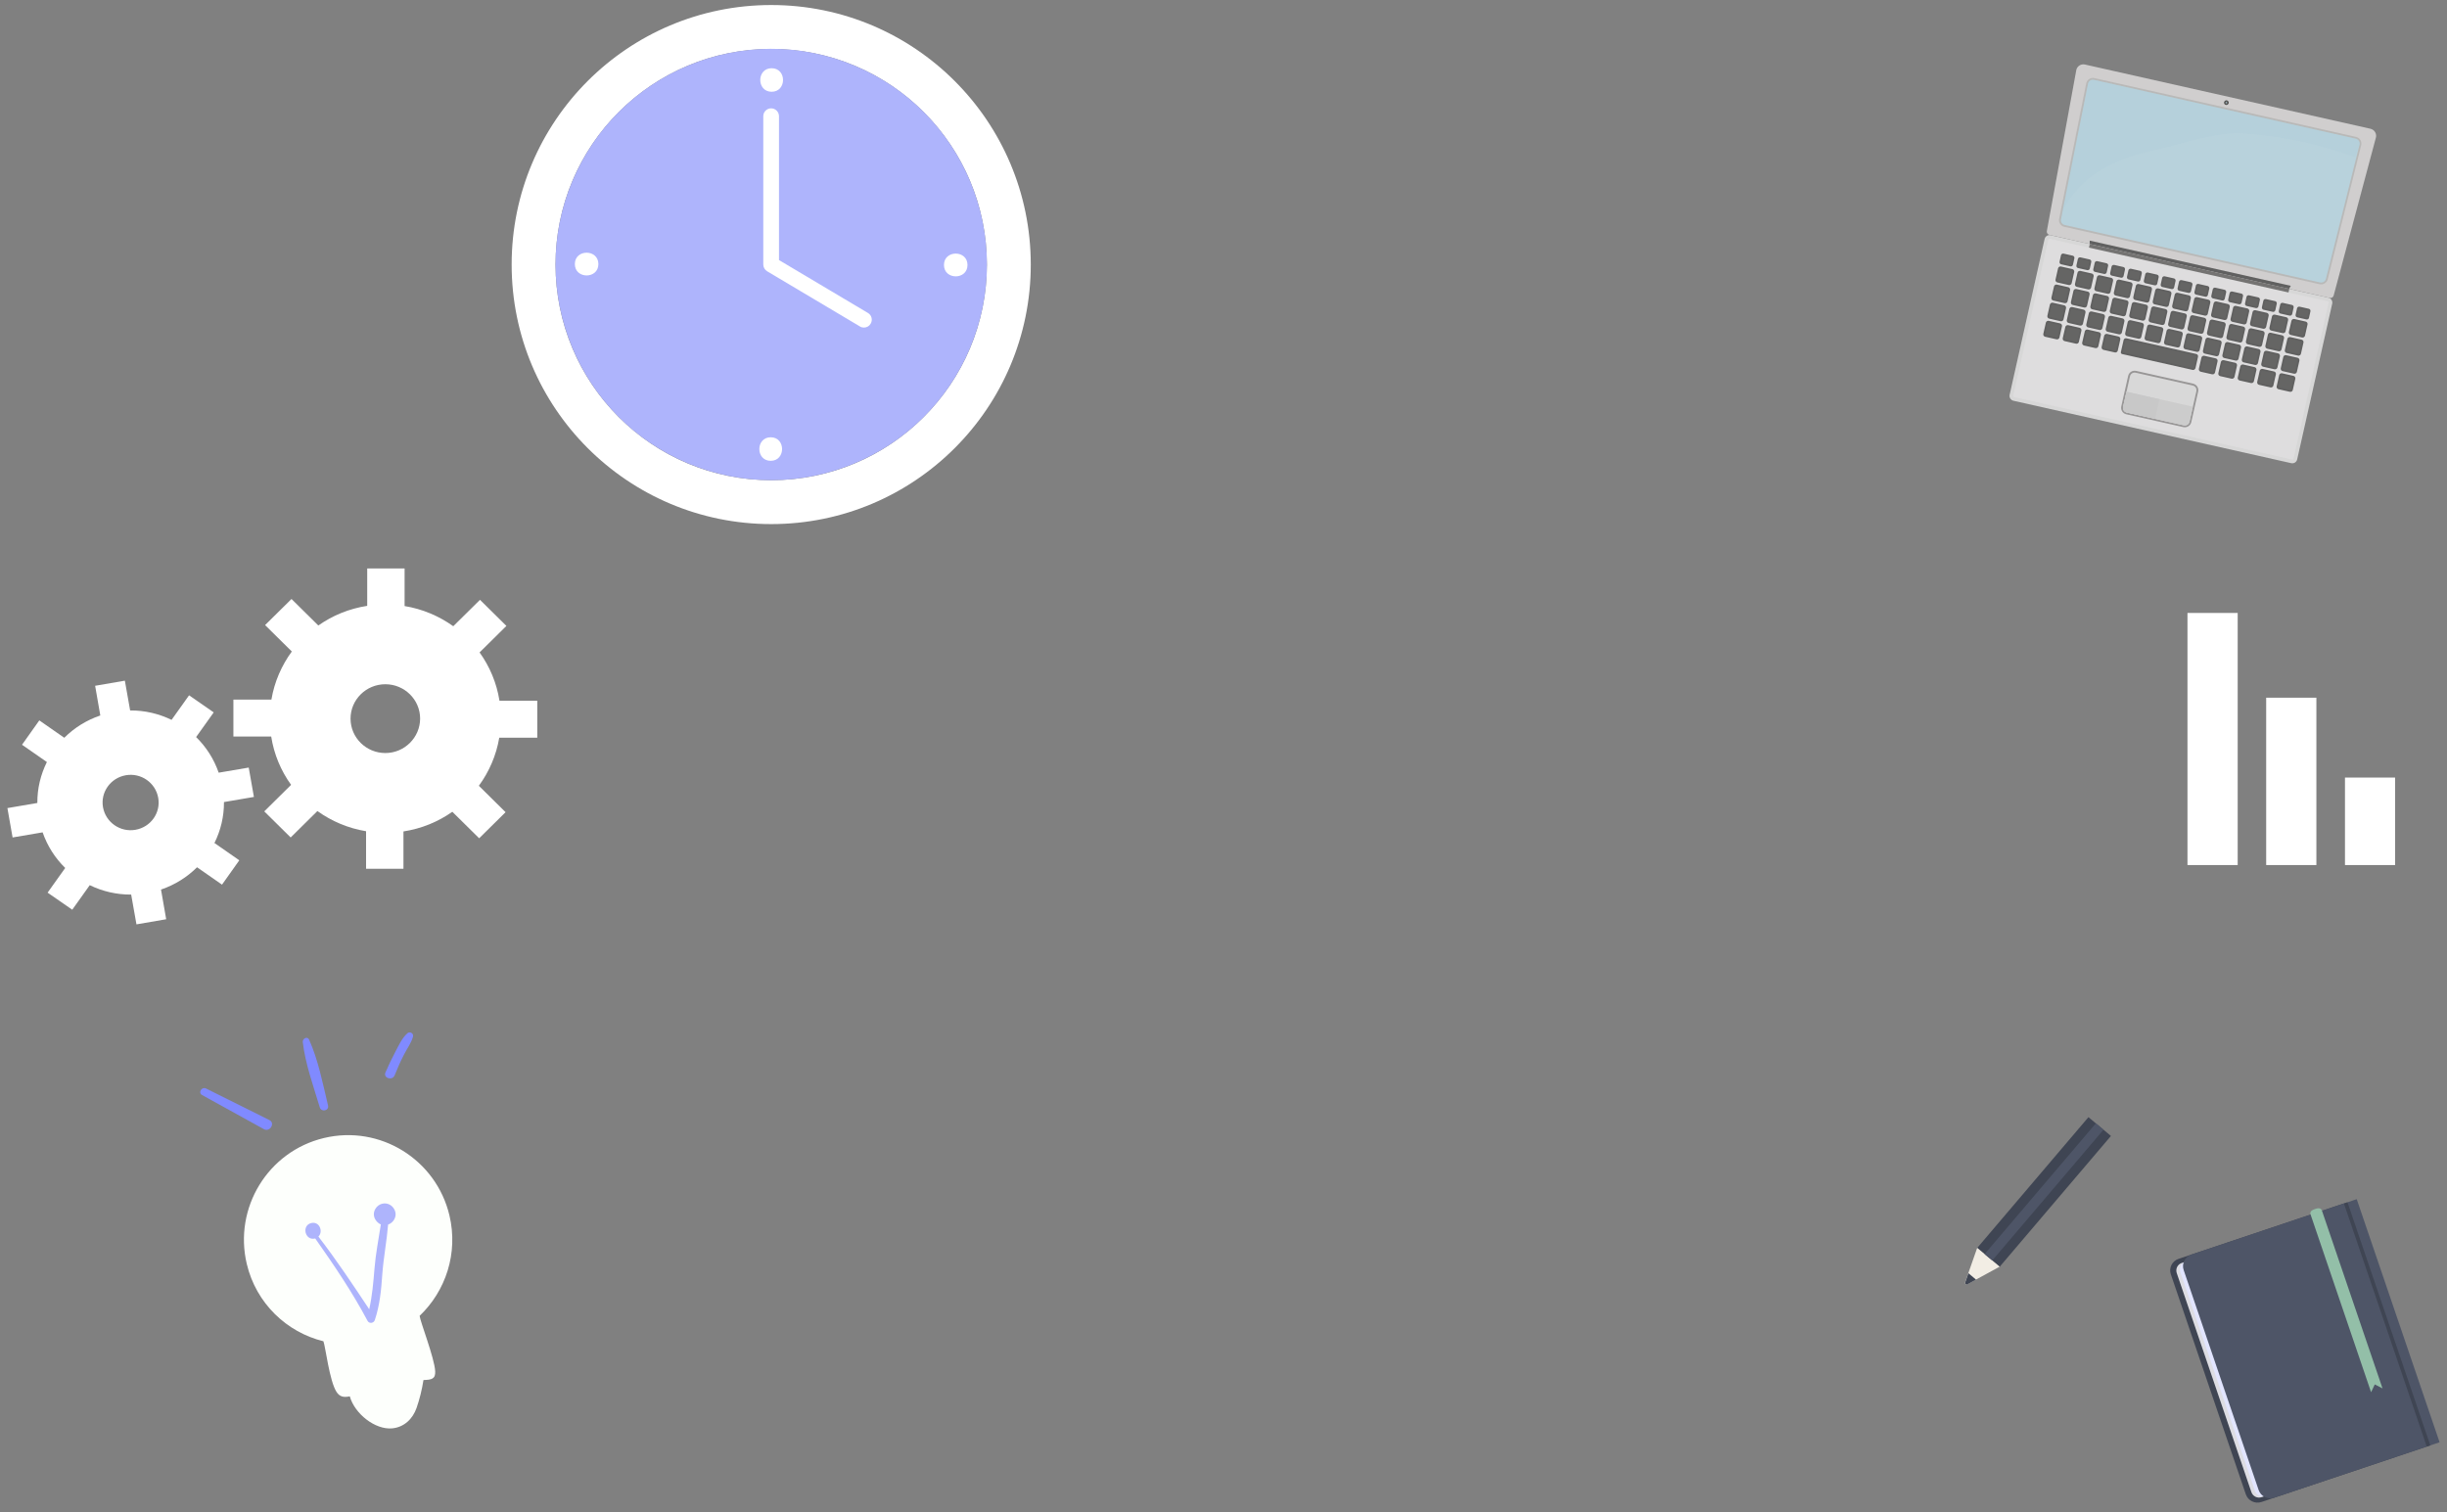 <svg width="165" height="102" viewBox="0 0 165 102" fill="none" xmlns="http://www.w3.org/2000/svg">
<rect x="0" y="0" width="165" height="102" fill="#808080" stroke="none"/>
<g clip-path="url(#clip0_1_2329)">
<path d="M150.886 41.339H147.5V58.339H150.886V41.339Z" fill="white"/>
<path d="M156.193 47.054H152.807V58.339H156.193V47.054Z" fill="white"/>
<path d="M161.507 52.439H158.121V58.339H161.507V52.439Z" fill="white"/>
</g>
<g clip-path="url(#clip1_1_2329)">
<path d="M152.49 101.295L163.635 97.559L158.048 81.159L146.903 84.895C146.466 85.041 146.229 85.51 146.38 85.943L151.433 100.773C151.58 101.206 152.053 101.44 152.49 101.295Z" fill="#3F4553"/>
<path d="M152.498 100.971L163.921 97.142L158.538 81.345L147.115 85.174C146.833 85.267 146.682 85.571 146.776 85.854L151.812 100.635C151.91 100.914 152.216 101.064 152.498 100.971Z" fill="#DDDDE3"/>
<path d="M152.739 100.89L164.162 97.061L158.779 81.265L147.356 85.093C147.074 85.186 146.923 85.49 147.017 85.773L152.053 100.554C152.151 100.833 152.457 100.987 152.739 100.89Z" fill="#E2E5FF"/>
<path d="M153.355 101.003L164.5 97.267L158.913 80.872L147.768 84.608C147.331 84.753 147.094 85.223 147.245 85.656L152.298 100.485C152.445 100.918 152.918 101.149 153.355 101.003Z" fill="#4E5567"/>
<path d="M158.289 81.081L158.049 81.162L163.636 97.561L163.876 97.481L158.289 81.081Z" fill="#3F4553"/>
<path d="M159.881 93.892L160.13 93.366L160.652 93.633L156.571 81.657C156.497 81.447 156.314 81.463 156.102 81.536C155.889 81.608 155.73 81.706 155.804 81.916L159.881 93.892Z" fill="#93BFA8"/>
<path d="M134.838 85.43L142.34 76.609L140.823 75.341L133.322 84.161L134.838 85.43Z" fill="#3F4553"/>
<path d="M133.321 84.158L134.835 85.425L132.647 86.619C132.574 86.66 132.476 86.575 132.5 86.498L133.321 84.158Z" fill="#F2EDE4"/>
<path d="M132.651 86.623L133.243 86.299L132.729 85.866L132.509 86.498C132.48 86.575 132.578 86.66 132.651 86.623Z" fill="#3F4553"/>
<path d="M134.336 85.009L141.837 76.189L141.322 75.759L133.821 84.579L134.336 85.009Z" fill="#4E5567"/>
</g>
<g clip-path="url(#clip2_1_2329)">
<path d="M52.003 0.339C42.334 0.339 34.5 8.173 34.5 17.842C34.5 27.506 42.334 35.345 52.003 35.345C61.666 35.345 69.505 27.511 69.505 17.842C69.5 8.173 61.666 0.339 52.003 0.339ZM52.003 32.385C43.971 32.385 37.46 25.874 37.46 17.842C37.46 9.81 43.971 3.3 52.003 3.3C60.035 3.3 66.545 9.81 66.545 17.842C66.545 25.874 60.035 32.385 52.003 32.385Z" fill="white"/>
<path d="M65.421 23.449C68.519 16.039 65.024 7.52 57.614 4.422C50.205 1.323 41.686 4.818 38.587 12.228C35.489 19.638 38.984 28.157 46.394 31.255C53.803 34.354 62.322 30.859 65.421 23.449Z" fill="#AEB4FC"/>
<path d="M52.031 4.601C51.011 4.601 51.006 6.188 52.031 6.188C53.056 6.188 53.056 4.601 52.031 4.601Z" fill="white"/>
<path d="M65.238 17.869C65.238 16.849 63.651 16.844 63.651 17.869C63.651 18.894 65.238 18.894 65.238 17.869Z" fill="white"/>
<path d="M51.969 31.078C52.989 31.078 52.994 29.49 51.969 29.49C50.949 29.49 50.944 31.078 51.969 31.078Z" fill="white"/>
<path d="M38.762 17.809C38.762 18.829 40.349 18.834 40.349 17.809C40.349 16.789 38.762 16.784 38.762 17.809Z" fill="white"/>
<path d="M58.254 22.092C58.161 22.092 58.067 22.07 57.984 22.015L51.727 18.294C51.568 18.2 51.468 18.024 51.468 17.837V7.837C51.468 7.544 51.705 7.307 51.998 7.307C52.29 7.307 52.527 7.544 52.527 7.837V17.539L58.525 21.106C58.778 21.254 58.861 21.58 58.706 21.833C58.613 21.999 58.436 22.092 58.254 22.092Z" fill="white"/>
</g>
<path d="M17.121 53.746L16.771 51.765L14.746 52.11C14.425 51.185 13.901 50.371 13.224 49.708L14.411 48.044L12.749 46.892L11.569 48.548C10.717 48.134 9.767 47.906 8.775 47.913L8.419 45.905L6.415 46.25L6.764 48.252C5.828 48.569 5.004 49.087 4.334 49.756L2.651 48.583L1.485 50.226L3.161 51.392C2.742 52.234 2.511 53.173 2.518 54.153L0.5 54.498L0.849 56.479L2.874 56.134C3.196 57.059 3.719 57.874 4.397 58.536L3.21 60.2L4.872 61.352L6.052 59.696C6.904 60.11 7.854 60.338 8.845 60.331L9.201 62.34L11.206 61.994L10.857 59.993C11.792 59.675 12.616 59.157 13.287 58.488L14.97 59.661L16.136 58.019L14.46 56.852C14.879 56.01 15.109 55.071 15.102 54.091L17.121 53.746ZM9.132 55.962C8.105 56.141 7.127 55.458 6.946 54.443C6.764 53.428 7.456 52.462 8.482 52.283C9.509 52.103 10.486 52.786 10.668 53.801C10.85 54.816 10.165 55.782 9.132 55.962Z" fill="white"/>
<path d="M36.228 49.749V47.257H33.679C33.49 46.056 33.022 44.952 32.338 43.999L34.147 42.212L32.366 40.452L30.564 42.232C29.607 41.549 28.497 41.073 27.282 40.873V38.339H24.761V40.859C23.546 41.045 22.422 41.508 21.465 42.184L19.656 40.396L17.875 42.156L19.677 43.937C18.986 44.883 18.504 45.98 18.301 47.181H15.738V49.673H18.287C18.476 50.874 18.944 51.979 19.628 52.931L17.819 54.719L19.6 56.479L21.402 54.698C22.359 55.382 23.469 55.858 24.684 56.058V58.591H27.205V56.072C28.42 55.886 29.538 55.423 30.501 54.747L32.31 56.534L34.091 54.774L32.289 52.993C32.98 52.048 33.462 50.95 33.665 49.749H36.228ZM25.983 50.785C24.691 50.785 23.637 49.749 23.637 48.465C23.637 47.188 24.684 46.146 25.983 46.146C27.275 46.146 28.329 47.181 28.329 48.465C28.323 49.742 27.275 50.785 25.983 50.785Z" fill="white"/>
<g opacity="0.8">
<path d="M154.495 31.236L135.766 27.027C135.582 26.987 135.466 26.803 135.509 26.62L137.867 16.12C137.907 15.936 138.091 15.82 138.274 15.863L157.003 20.076C157.187 20.116 157.303 20.299 157.26 20.483L154.898 30.983C154.858 31.163 154.678 31.28 154.495 31.236Z" fill="#ECECEC"/>
<path d="M135.819 26.78C135.769 26.77 135.739 26.72 135.753 26.673L138.114 16.173C138.124 16.123 138.174 16.093 138.221 16.107L156.95 20.319C157 20.329 157.03 20.379 157.017 20.426L154.655 30.926C154.645 30.976 154.595 31.006 154.548 30.993L135.819 26.78Z" fill="#F5F4F5"/>
<path d="M154.367 19.48L140.914 16.455L140.859 16.699L154.312 19.724L154.367 19.48Z" fill="#706F6E"/>
<path d="M139.605 17.964L138.985 17.824C138.908 17.808 138.858 17.731 138.875 17.651L138.971 17.214C138.988 17.137 139.065 17.087 139.145 17.104L139.765 17.244C139.842 17.261 139.892 17.337 139.875 17.417L139.779 17.854C139.759 17.931 139.682 17.981 139.605 17.964Z" fill="#585857"/>
<path d="M139.011 17.701C139.001 17.698 138.994 17.688 138.998 17.677L139.094 17.241C139.098 17.231 139.108 17.224 139.118 17.227L139.738 17.367C139.748 17.371 139.755 17.381 139.752 17.391L139.655 17.828C139.652 17.838 139.642 17.844 139.632 17.841L139.011 17.701Z" fill="#5E5E5D"/>
<path d="M140.742 18.218L140.122 18.078C140.045 18.061 139.995 17.985 140.012 17.904L140.109 17.467C140.125 17.391 140.202 17.341 140.282 17.357L140.902 17.497C140.979 17.514 141.029 17.591 141.012 17.671L140.916 18.108C140.896 18.188 140.819 18.235 140.742 18.218Z" fill="#585857"/>
<path d="M140.149 17.958C140.139 17.954 140.132 17.944 140.135 17.934L140.232 17.497C140.235 17.487 140.245 17.481 140.255 17.484L140.876 17.624C140.886 17.627 140.892 17.637 140.889 17.647L140.792 18.084C140.789 18.094 140.779 18.101 140.769 18.098L140.149 17.958Z" fill="#5E5E5D"/>
<path d="M141.88 18.475L141.259 18.335C141.183 18.318 141.133 18.241 141.149 18.161L141.246 17.724C141.263 17.648 141.339 17.597 141.42 17.614L142.04 17.754C142.117 17.771 142.167 17.848 142.15 17.928L142.053 18.365C142.033 18.441 141.957 18.491 141.88 18.475Z" fill="#585857"/>
<path d="M141.286 18.211C141.276 18.208 141.269 18.198 141.273 18.188L141.37 17.751C141.373 17.741 141.383 17.734 141.393 17.738L142.013 17.878C142.023 17.881 142.03 17.891 142.027 17.901L141.93 18.338C141.927 18.348 141.917 18.355 141.907 18.351L141.286 18.211Z" fill="#5E5E5D"/>
<path d="M143.017 18.728L142.397 18.588C142.32 18.571 142.27 18.495 142.287 18.415L142.384 17.977C142.4 17.901 142.477 17.851 142.557 17.867L143.177 18.008C143.254 18.024 143.304 18.101 143.287 18.181L143.191 18.618C143.171 18.698 143.094 18.748 143.017 18.728Z" fill="#585857"/>
<path d="M142.424 18.468C142.414 18.465 142.407 18.455 142.41 18.445L142.507 18.008C142.51 17.998 142.52 17.991 142.53 17.994L143.151 18.134C143.161 18.138 143.167 18.148 143.164 18.158L143.067 18.595C143.064 18.605 143.054 18.611 143.044 18.608L142.424 18.468Z" fill="#5E5E5D"/>
<path d="M144.151 18.985L143.531 18.845C143.454 18.828 143.404 18.752 143.421 18.671L143.518 18.235C143.534 18.158 143.611 18.108 143.691 18.124L144.311 18.265C144.388 18.281 144.438 18.358 144.421 18.438L144.325 18.875C144.308 18.955 144.231 19.002 144.151 18.985Z" fill="#585857"/>
<path d="M143.561 18.725C143.551 18.721 143.544 18.712 143.548 18.701L143.645 18.265C143.648 18.255 143.658 18.248 143.668 18.251L144.288 18.391C144.298 18.395 144.305 18.405 144.302 18.415L144.205 18.852C144.202 18.862 144.192 18.868 144.182 18.865L143.561 18.725Z" fill="#5E5E5D"/>
<path d="M145.289 19.242L144.668 19.102C144.592 19.085 144.542 19.008 144.558 18.928L144.655 18.491C144.672 18.415 144.748 18.364 144.829 18.381L145.449 18.521C145.526 18.538 145.576 18.615 145.559 18.695L145.462 19.132C145.446 19.208 145.369 19.258 145.289 19.242Z" fill="#585857"/>
<path d="M144.698 18.978C144.688 18.975 144.682 18.965 144.685 18.955L144.782 18.518C144.785 18.508 144.795 18.501 144.805 18.505L145.425 18.645C145.435 18.648 145.442 18.658 145.439 18.668L145.342 19.105C145.339 19.115 145.329 19.122 145.319 19.118L144.698 18.978Z" fill="#5E5E5D"/>
<path d="M146.426 19.495L145.806 19.355C145.729 19.338 145.679 19.262 145.696 19.182L145.793 18.745C145.809 18.668 145.886 18.618 145.966 18.635L146.586 18.775C146.663 18.791 146.713 18.868 146.696 18.948L146.6 19.385C146.583 19.465 146.503 19.515 146.426 19.495Z" fill="#585857"/>
<path d="M145.836 19.235C145.826 19.232 145.819 19.222 145.822 19.212L145.919 18.775C145.922 18.765 145.933 18.758 145.943 18.762L146.563 18.902C146.573 18.905 146.58 18.915 146.576 18.925L146.48 19.362C146.476 19.372 146.466 19.379 146.456 19.375L145.836 19.235Z" fill="#5E5E5D"/>
<path d="M147.564 19.752L146.943 19.612C146.867 19.596 146.817 19.519 146.833 19.439L146.93 19.002C146.947 18.925 147.024 18.875 147.104 18.892L147.724 19.032C147.801 19.049 147.851 19.125 147.834 19.205L147.737 19.642C147.717 19.722 147.641 19.769 147.564 19.752Z" fill="#585857"/>
<path d="M146.973 19.492C146.963 19.489 146.957 19.479 146.96 19.469L147.057 19.032C147.06 19.022 147.07 19.015 147.08 19.018L147.7 19.158C147.71 19.162 147.717 19.172 147.714 19.182L147.617 19.619C147.614 19.629 147.604 19.635 147.594 19.632L146.973 19.492Z" fill="#5E5E5D"/>
<path d="M148.701 20.009L148.081 19.869C148.004 19.852 147.954 19.776 147.971 19.695L148.068 19.259C148.084 19.182 148.161 19.132 148.241 19.148L148.861 19.288C148.938 19.305 148.988 19.382 148.972 19.462L148.875 19.899C148.855 19.976 148.778 20.026 148.701 20.009Z" fill="#585857"/>
<path d="M148.107 19.745C148.097 19.742 148.091 19.732 148.094 19.722L148.191 19.285C148.194 19.275 148.204 19.268 148.214 19.272L148.834 19.412C148.844 19.415 148.851 19.425 148.848 19.435L148.751 19.872C148.748 19.882 148.738 19.889 148.728 19.886L148.107 19.745Z" fill="#5E5E5D"/>
<path d="M149.838 20.263L149.218 20.122C149.141 20.106 149.091 20.029 149.108 19.949L149.205 19.512C149.221 19.435 149.298 19.385 149.378 19.402L149.999 19.542C150.075 19.559 150.125 19.636 150.109 19.716L150.012 20.152C149.992 20.233 149.915 20.283 149.838 20.263Z" fill="#585857"/>
<path d="M149.245 20.003C149.235 19.999 149.228 19.989 149.231 19.979L149.328 19.542C149.331 19.532 149.342 19.526 149.352 19.529L149.972 19.669C149.982 19.672 149.989 19.682 149.985 19.692L149.889 20.129C149.885 20.139 149.875 20.146 149.865 20.143L149.245 20.003Z" fill="#5E5E5D"/>
<path d="M150.976 20.519L150.356 20.379C150.279 20.363 150.229 20.286 150.245 20.206L150.342 19.769C150.359 19.692 150.436 19.642 150.516 19.659L151.136 19.799C151.213 19.816 151.263 19.892 151.246 19.972L151.149 20.409C151.129 20.489 151.053 20.536 150.976 20.519Z" fill="#585857"/>
<path d="M150.382 20.259C150.372 20.256 150.365 20.246 150.368 20.236L150.465 19.799C150.469 19.789 150.479 19.782 150.489 19.785L151.109 19.926C151.119 19.929 151.126 19.939 151.122 19.949L151.026 20.386C151.022 20.396 151.012 20.403 151.002 20.399L150.382 20.259Z" fill="#5E5E5D"/>
<path d="M152.113 20.776L151.493 20.636C151.416 20.619 151.366 20.543 151.383 20.463L151.479 20.026C151.496 19.949 151.573 19.899 151.653 19.916L152.273 20.056C152.35 20.073 152.4 20.149 152.383 20.229L152.287 20.666C152.266 20.743 152.19 20.793 152.113 20.776Z" fill="#585857"/>
<path d="M151.519 20.513C151.509 20.509 151.503 20.499 151.506 20.489L151.603 20.052C151.606 20.042 151.616 20.036 151.626 20.039L152.247 20.179C152.257 20.182 152.263 20.192 152.26 20.202L152.163 20.639C152.16 20.649 152.15 20.656 152.14 20.653L151.519 20.513Z" fill="#5E5E5D"/>
<path d="M153.251 21.03L152.63 20.89C152.553 20.873 152.503 20.796 152.52 20.716L152.617 20.279C152.633 20.202 152.71 20.152 152.79 20.169L153.411 20.309C153.487 20.326 153.537 20.402 153.521 20.483L153.424 20.92C153.404 21 153.327 21.05 153.251 21.03Z" fill="#585857"/>
<path d="M152.657 20.77C152.647 20.766 152.64 20.756 152.644 20.746L152.74 20.309C152.744 20.299 152.754 20.293 152.764 20.296L153.384 20.436C153.394 20.439 153.401 20.449 153.397 20.459L153.301 20.896C153.297 20.906 153.287 20.913 153.277 20.91L152.657 20.77Z" fill="#5E5E5D"/>
<path d="M154.388 21.286L153.768 21.146C153.691 21.13 153.641 21.053 153.658 20.973L153.754 20.536C153.771 20.459 153.848 20.409 153.928 20.426L154.548 20.566C154.625 20.583 154.675 20.659 154.658 20.739L154.562 21.176C154.542 21.256 154.465 21.303 154.388 21.286Z" fill="#585857"/>
<path d="M153.794 21.026C153.784 21.023 153.778 21.013 153.781 21.003L153.878 20.566C153.881 20.556 153.891 20.549 153.901 20.553L154.522 20.693C154.532 20.696 154.538 20.706 154.535 20.716L154.438 21.153C154.435 21.163 154.425 21.17 154.415 21.166L153.794 21.026Z" fill="#5E5E5D"/>
<path d="M155.522 21.543L154.902 21.403C154.825 21.387 154.775 21.31 154.792 21.23L154.888 20.793C154.905 20.716 154.982 20.666 155.062 20.683L155.682 20.823C155.759 20.84 155.809 20.916 155.792 20.996L155.695 21.433C155.679 21.51 155.602 21.56 155.522 21.543Z" fill="#585857"/>
<path d="M154.932 21.28C154.922 21.276 154.915 21.267 154.919 21.256L155.015 20.82C155.019 20.809 155.029 20.803 155.039 20.806L155.659 20.946C155.669 20.95 155.676 20.96 155.672 20.97L155.576 21.407C155.572 21.417 155.562 21.423 155.552 21.42L154.932 21.28Z" fill="#5E5E5D"/>
<path d="M138.971 17.974L139.738 18.148C139.825 18.168 139.882 18.255 139.862 18.345L139.692 19.099C139.672 19.185 139.585 19.242 139.495 19.222L138.728 19.049C138.641 19.029 138.584 18.942 138.604 18.852L138.774 18.098C138.794 18.011 138.881 17.954 138.971 17.974Z" fill="#585857"/>
<path d="M138.758 18.925C138.738 18.922 138.725 18.898 138.728 18.878L138.898 18.124C138.901 18.104 138.925 18.091 138.945 18.094L139.712 18.268C139.732 18.271 139.745 18.294 139.742 18.314L139.572 19.068C139.569 19.088 139.545 19.102 139.525 19.098L138.758 18.925Z" fill="#5E5E5D"/>
<path d="M140.282 18.271L141.049 18.445C141.136 18.465 141.192 18.551 141.172 18.641L141.002 19.395C140.982 19.482 140.896 19.539 140.806 19.518L140.038 19.345C139.952 19.325 139.895 19.238 139.915 19.148L140.085 18.395C140.105 18.304 140.192 18.251 140.282 18.271Z" fill="#585857"/>
<path d="M140.069 19.222C140.049 19.218 140.035 19.195 140.039 19.175L140.209 18.421C140.212 18.401 140.235 18.388 140.255 18.391L141.023 18.565C141.043 18.568 141.056 18.591 141.053 18.611L140.882 19.365C140.879 19.385 140.856 19.398 140.836 19.395L140.069 19.222Z" fill="#5E5E5D"/>
<path d="M141.593 18.565L142.361 18.738C142.447 18.758 142.504 18.845 142.484 18.935L142.314 19.689C142.294 19.776 142.207 19.832 142.117 19.812L141.35 19.639C141.263 19.619 141.206 19.532 141.226 19.442L141.397 18.688C141.417 18.602 141.507 18.545 141.593 18.565Z" fill="#585857"/>
<path d="M141.38 19.515C141.36 19.512 141.346 19.488 141.35 19.468L141.52 18.715C141.523 18.695 141.546 18.681 141.566 18.685L142.334 18.858C142.354 18.861 142.367 18.885 142.364 18.905L142.193 19.659C142.19 19.679 142.167 19.692 142.147 19.689L141.38 19.515Z" fill="#5E5E5D"/>
<path d="M142.904 18.858L143.671 19.032C143.758 19.052 143.815 19.139 143.795 19.229L143.624 19.983C143.604 20.069 143.518 20.126 143.428 20.106L142.66 19.932C142.574 19.912 142.517 19.826 142.537 19.736L142.707 18.982C142.727 18.895 142.817 18.838 142.904 18.858Z" fill="#585857"/>
<path d="M142.691 19.812C142.671 19.809 142.657 19.785 142.661 19.765L142.831 19.012C142.834 18.992 142.857 18.978 142.877 18.982L143.645 19.155C143.665 19.158 143.678 19.182 143.675 19.202L143.505 19.956C143.501 19.976 143.478 19.989 143.458 19.985L142.691 19.812Z" fill="#5E5E5D"/>
<path d="M144.215 19.155L144.982 19.329C145.068 19.349 145.125 19.435 145.105 19.525L144.935 20.279C144.915 20.366 144.828 20.423 144.738 20.403L143.971 20.229C143.884 20.209 143.828 20.122 143.848 20.032L144.018 19.279C144.041 19.189 144.128 19.135 144.215 19.155Z" fill="#585857"/>
<path d="M144.001 20.106C143.981 20.102 143.968 20.079 143.971 20.059L144.141 19.305C144.145 19.285 144.168 19.272 144.188 19.275L144.955 19.448C144.975 19.452 144.989 19.475 144.985 19.495L144.815 20.249C144.812 20.269 144.788 20.282 144.768 20.279L144.001 20.106Z" fill="#5E5E5D"/>
<path d="M145.526 19.449L146.293 19.622C146.379 19.642 146.436 19.729 146.416 19.819L146.246 20.573C146.226 20.66 146.139 20.716 146.049 20.696L145.282 20.523C145.195 20.503 145.139 20.416 145.159 20.326L145.329 19.572C145.352 19.485 145.439 19.429 145.526 19.449Z" fill="#585857"/>
<path d="M145.312 20.399C145.292 20.396 145.279 20.373 145.282 20.353L145.452 19.599C145.455 19.579 145.479 19.566 145.499 19.569L146.266 19.742C146.286 19.746 146.299 19.769 146.296 19.789L146.126 20.543C146.122 20.563 146.099 20.576 146.079 20.573L145.312 20.399Z" fill="#5E5E5D"/>
<path d="M146.837 19.745L147.604 19.919C147.691 19.939 147.747 20.026 147.727 20.116L147.557 20.869C147.537 20.956 147.45 21.013 147.36 20.993L146.593 20.819C146.506 20.799 146.45 20.713 146.47 20.623L146.64 19.869C146.663 19.779 146.75 19.725 146.837 19.745Z" fill="#585857"/>
<path d="M146.623 20.696C146.603 20.693 146.59 20.669 146.593 20.649L146.763 19.895C146.766 19.875 146.79 19.862 146.81 19.866L147.577 20.039C147.597 20.042 147.61 20.066 147.607 20.086L147.437 20.839C147.433 20.86 147.41 20.873 147.39 20.869L146.623 20.696Z" fill="#5E5E5D"/>
<path d="M148.151 20.039L148.918 20.213C149.005 20.233 149.061 20.319 149.041 20.409L148.871 21.163C148.851 21.25 148.765 21.307 148.674 21.287L147.907 21.113C147.821 21.093 147.764 21.006 147.784 20.916L147.954 20.163C147.974 20.076 148.061 20.019 148.151 20.039Z" fill="#585857"/>
<path d="M147.934 20.99C147.914 20.986 147.901 20.963 147.904 20.943L148.074 20.189C148.077 20.169 148.101 20.156 148.121 20.159L148.888 20.333C148.908 20.336 148.921 20.359 148.918 20.379L148.748 21.133C148.745 21.153 148.721 21.167 148.701 21.163L147.934 20.99Z" fill="#5E5E5D"/>
<path d="M149.461 20.332L150.229 20.506C150.315 20.526 150.372 20.613 150.352 20.703L150.182 21.456C150.162 21.543 150.075 21.6 149.985 21.58L149.218 21.407C149.131 21.387 149.074 21.3 149.095 21.21L149.265 20.456C149.285 20.369 149.371 20.312 149.461 20.332Z" fill="#585857"/>
<path d="M149.248 21.286C149.228 21.283 149.215 21.26 149.218 21.24L149.388 20.486C149.392 20.466 149.415 20.453 149.435 20.456L150.202 20.629C150.222 20.633 150.235 20.656 150.232 20.676L150.062 21.43C150.059 21.45 150.035 21.463 150.015 21.46L149.248 21.286Z" fill="#5E5E5D"/>
<path d="M150.772 20.63L151.54 20.803C151.626 20.823 151.683 20.91 151.663 21L151.493 21.754C151.473 21.84 151.386 21.897 151.296 21.877L150.529 21.704C150.442 21.683 150.386 21.597 150.406 21.507L150.576 20.753C150.596 20.663 150.682 20.61 150.772 20.63Z" fill="#585857"/>
<path d="M150.559 21.58C150.539 21.577 150.525 21.553 150.529 21.534L150.699 20.78C150.702 20.76 150.726 20.746 150.746 20.75L151.513 20.923C151.533 20.926 151.546 20.95 151.543 20.97L151.373 21.724C151.369 21.744 151.346 21.757 151.326 21.754L150.559 21.58Z" fill="#5E5E5D"/>
<path d="M152.083 20.923L152.85 21.096C152.937 21.116 152.994 21.203 152.974 21.293L152.804 22.047C152.784 22.134 152.697 22.19 152.607 22.17L151.843 21.997C151.756 21.977 151.7 21.89 151.72 21.8L151.89 21.046C151.907 20.96 151.993 20.903 152.083 20.923Z" fill="#585857"/>
<path d="M151.87 21.874C151.85 21.87 151.836 21.847 151.84 21.827L152.01 21.073C152.013 21.053 152.037 21.04 152.057 21.043L152.824 21.217C152.844 21.22 152.857 21.243 152.854 21.263L152.68 22.017C152.677 22.037 152.654 22.05 152.634 22.047L151.87 21.874Z" fill="#5E5E5D"/>
<path d="M153.394 21.22L154.161 21.393C154.248 21.413 154.305 21.5 154.285 21.59L154.115 22.344C154.095 22.431 154.008 22.487 153.918 22.467L153.151 22.294C153.064 22.274 153.007 22.187 153.027 22.097L153.197 21.343C153.217 21.253 153.307 21.2 153.394 21.22Z" fill="#585857"/>
<path d="M153.181 22.171C153.161 22.167 153.148 22.144 153.151 22.124L153.321 21.37C153.324 21.35 153.348 21.337 153.368 21.34L154.135 21.514C154.155 21.517 154.168 21.54 154.165 21.56L153.995 22.314C153.991 22.334 153.968 22.347 153.948 22.344L153.181 22.171Z" fill="#5E5E5D"/>
<path d="M154.705 21.513L155.472 21.687C155.559 21.707 155.615 21.793 155.595 21.884L155.425 22.637C155.405 22.724 155.318 22.781 155.228 22.761L154.461 22.587C154.375 22.567 154.318 22.481 154.338 22.39L154.511 21.637C154.528 21.55 154.618 21.493 154.705 21.513Z" fill="#585857"/>
<path d="M154.491 22.464C154.471 22.461 154.458 22.437 154.461 22.417L154.632 21.664C154.635 21.643 154.658 21.63 154.678 21.634L155.445 21.807C155.465 21.81 155.479 21.834 155.475 21.854L155.305 22.608C155.302 22.628 155.279 22.641 155.259 22.637L154.491 22.464Z" fill="#5E5E5D"/>
<path d="M138.694 19.195L139.461 19.369C139.548 19.389 139.605 19.475 139.585 19.565L139.415 20.319C139.395 20.406 139.308 20.463 139.218 20.443L138.451 20.269C138.364 20.249 138.307 20.163 138.327 20.072L138.501 19.319C138.521 19.232 138.607 19.175 138.694 19.195Z" fill="#585857"/>
<path d="M138.481 20.146C138.461 20.142 138.448 20.119 138.451 20.099L138.621 19.345C138.624 19.325 138.648 19.312 138.668 19.315L139.435 19.489C139.455 19.492 139.468 19.515 139.465 19.535L139.295 20.289C139.291 20.309 139.268 20.323 139.248 20.319L138.481 20.146Z" fill="#5E5E5D"/>
<path d="M140.009 19.492L140.776 19.665C140.863 19.686 140.919 19.772 140.899 19.862L140.729 20.616C140.709 20.703 140.623 20.759 140.533 20.739L139.765 20.566C139.679 20.546 139.622 20.459 139.642 20.369L139.812 19.615C139.832 19.525 139.919 19.472 140.009 19.492Z" fill="#585857"/>
<path d="M139.792 20.443C139.772 20.439 139.759 20.416 139.762 20.396L139.932 19.642C139.935 19.622 139.959 19.609 139.979 19.612L140.746 19.785C140.766 19.789 140.779 19.812 140.776 19.832L140.606 20.586C140.603 20.606 140.579 20.619 140.559 20.616L139.792 20.443Z" fill="#5E5E5D"/>
<path d="M141.319 19.786L142.087 19.959C142.173 19.979 142.23 20.066 142.21 20.156L142.04 20.91C142.02 20.996 141.933 21.053 141.843 21.033L141.076 20.86C140.989 20.84 140.933 20.753 140.953 20.663L141.123 19.909C141.143 19.822 141.229 19.766 141.319 19.786Z" fill="#585857"/>
<path d="M141.106 20.736C141.086 20.733 141.073 20.709 141.076 20.689L141.246 19.936C141.25 19.916 141.273 19.902 141.293 19.906L142.06 20.079C142.08 20.082 142.093 20.106 142.09 20.126L141.92 20.88C141.917 20.9 141.893 20.913 141.873 20.91L141.106 20.736Z" fill="#5E5E5D"/>
<path d="M142.63 20.079L143.397 20.253C143.484 20.273 143.541 20.359 143.521 20.449L143.351 21.203C143.33 21.29 143.244 21.347 143.154 21.327L142.387 21.153C142.3 21.133 142.243 21.046 142.263 20.956L142.433 20.203C142.453 20.116 142.54 20.059 142.63 20.079Z" fill="#585857"/>
<path d="M142.417 21.03C142.397 21.026 142.383 21.003 142.387 20.983L142.557 20.229C142.56 20.209 142.584 20.196 142.604 20.199L143.371 20.373C143.391 20.376 143.404 20.399 143.401 20.419L143.231 21.173C143.227 21.193 143.204 21.206 143.184 21.203L142.417 21.03Z" fill="#5E5E5D"/>
<path d="M143.942 20.376L144.709 20.549C144.795 20.569 144.852 20.656 144.832 20.746L144.662 21.5C144.642 21.587 144.555 21.643 144.465 21.623L143.698 21.45C143.611 21.43 143.555 21.343 143.575 21.253L143.745 20.499C143.765 20.409 143.855 20.356 143.942 20.376Z" fill="#585857"/>
<path d="M143.728 21.327C143.708 21.323 143.694 21.3 143.698 21.28L143.868 20.526C143.871 20.506 143.895 20.493 143.915 20.496L144.682 20.669C144.702 20.673 144.715 20.696 144.712 20.716L144.542 21.47C144.538 21.49 144.515 21.503 144.495 21.5L143.728 21.327Z" fill="#5E5E5D"/>
<path d="M145.252 20.669L146.019 20.843C146.106 20.863 146.163 20.95 146.143 21.04L145.973 21.793C145.953 21.88 145.866 21.937 145.776 21.917L145.009 21.743C144.922 21.723 144.865 21.637 144.885 21.547L145.055 20.793C145.075 20.706 145.165 20.649 145.252 20.669Z" fill="#585857"/>
<path d="M145.039 21.62C145.019 21.617 145.006 21.593 145.009 21.573L145.179 20.82C145.182 20.799 145.206 20.786 145.226 20.79L145.993 20.963C146.013 20.966 146.026 20.99 146.023 21.01L145.853 21.764C145.849 21.784 145.826 21.797 145.806 21.794L145.039 21.62Z" fill="#5E5E5D"/>
<path d="M146.563 20.966L147.33 21.14C147.417 21.16 147.473 21.247 147.453 21.337L147.283 22.09C147.263 22.177 147.176 22.234 147.086 22.214L146.319 22.04C146.233 22.02 146.176 21.934 146.196 21.843L146.366 21.09C146.389 21 146.476 20.946 146.563 20.966Z" fill="#585857"/>
<path d="M146.349 21.917C146.329 21.914 146.316 21.89 146.319 21.87L146.49 21.116C146.493 21.096 146.516 21.083 146.536 21.086L147.303 21.26C147.323 21.263 147.337 21.287 147.333 21.307L147.163 22.06C147.16 22.08 147.137 22.094 147.117 22.09L146.349 21.917Z" fill="#5E5E5D"/>
<path d="M147.874 21.26L148.641 21.433C148.728 21.453 148.784 21.54 148.764 21.63L148.594 22.384C148.574 22.471 148.488 22.527 148.397 22.507L147.63 22.334C147.544 22.314 147.487 22.227 147.507 22.137L147.677 21.383C147.7 21.296 147.787 21.24 147.874 21.26Z" fill="#585857"/>
<path d="M147.66 22.21C147.64 22.207 147.627 22.184 147.63 22.164L147.8 21.41C147.804 21.39 147.827 21.377 147.847 21.38L148.614 21.553C148.634 21.557 148.647 21.58 148.644 21.6L148.474 22.354C148.471 22.374 148.447 22.387 148.427 22.384L147.66 22.21Z" fill="#5E5E5D"/>
<path d="M149.185 21.553L149.952 21.727C150.039 21.747 150.095 21.834 150.075 21.924L149.905 22.677C149.885 22.764 149.799 22.821 149.709 22.801L148.941 22.628C148.855 22.607 148.798 22.521 148.818 22.431L148.988 21.677C149.011 21.59 149.098 21.533 149.185 21.553Z" fill="#585857"/>
<path d="M148.971 22.504C148.951 22.501 148.938 22.477 148.941 22.457L149.111 21.703C149.115 21.683 149.138 21.67 149.158 21.674L149.925 21.847C149.945 21.85 149.958 21.874 149.955 21.894L149.785 22.647C149.782 22.668 149.758 22.681 149.738 22.677L148.971 22.504Z" fill="#5E5E5D"/>
<path d="M150.495 21.85L151.263 22.024C151.349 22.044 151.406 22.13 151.386 22.221L151.216 22.974C151.196 23.061 151.109 23.118 151.019 23.098L150.252 22.924C150.165 22.904 150.109 22.817 150.129 22.727L150.299 21.974C150.322 21.884 150.409 21.83 150.495 21.85Z" fill="#585857"/>
<path d="M150.282 22.801C150.262 22.797 150.249 22.774 150.252 22.754L150.422 22C150.426 21.98 150.449 21.967 150.469 21.97L151.236 22.144C151.256 22.147 151.269 22.171 151.266 22.191L151.096 22.944C151.093 22.964 151.069 22.978 151.049 22.974L150.282 22.801Z" fill="#5E5E5D"/>
<path d="M151.81 22.144L152.577 22.317C152.664 22.337 152.72 22.424 152.7 22.514L152.53 23.268C152.51 23.355 152.423 23.411 152.333 23.391L151.566 23.218C151.479 23.198 151.423 23.111 151.443 23.021L151.613 22.267C151.633 22.18 151.72 22.124 151.81 22.144Z" fill="#585857"/>
<path d="M151.593 23.094C151.573 23.091 151.559 23.068 151.563 23.048L151.733 22.294C151.736 22.274 151.76 22.261 151.78 22.264L152.547 22.437C152.567 22.441 152.58 22.464 152.577 22.484L152.407 23.238C152.403 23.258 152.38 23.271 152.36 23.268L151.593 23.094Z" fill="#5E5E5D"/>
<path d="M153.121 22.441L153.888 22.614C153.975 22.634 154.031 22.721 154.011 22.811L153.841 23.565C153.821 23.651 153.734 23.708 153.644 23.688L152.877 23.515C152.79 23.495 152.734 23.408 152.754 23.318L152.924 22.564C152.944 22.474 153.031 22.421 153.121 22.441Z" fill="#585857"/>
<path d="M152.907 23.391C152.887 23.388 152.874 23.365 152.877 23.345L153.047 22.591C153.051 22.571 153.074 22.557 153.094 22.561L153.861 22.734C153.881 22.738 153.895 22.761 153.891 22.781L153.721 23.535C153.718 23.555 153.695 23.568 153.675 23.565L152.907 23.391Z" fill="#5E5E5D"/>
<path d="M154.432 22.734L155.199 22.908C155.286 22.928 155.342 23.014 155.322 23.104L155.152 23.858C155.132 23.945 155.045 24.002 154.955 23.982L154.188 23.808C154.102 23.788 154.045 23.701 154.065 23.611L154.235 22.858C154.255 22.771 154.342 22.714 154.432 22.734Z" fill="#585857"/>
<path d="M154.218 23.685C154.198 23.681 154.185 23.658 154.188 23.638L154.358 22.884C154.361 22.864 154.385 22.851 154.405 22.854L155.172 23.028C155.192 23.031 155.205 23.054 155.202 23.074L155.032 23.828C155.029 23.848 155.005 23.862 154.985 23.858L154.218 23.685Z" fill="#5E5E5D"/>
<path d="M138.421 20.416L139.188 20.589C139.275 20.609 139.332 20.696 139.312 20.786L139.142 21.54C139.122 21.627 139.035 21.683 138.945 21.663L138.178 21.49C138.091 21.47 138.034 21.383 138.054 21.293L138.224 20.539C138.248 20.453 138.335 20.396 138.421 20.416Z" fill="#585857"/>
<path d="M138.208 21.366C138.187 21.363 138.174 21.34 138.177 21.32L138.348 20.566C138.351 20.546 138.374 20.533 138.394 20.536L139.161 20.709C139.181 20.713 139.195 20.736 139.191 20.756L139.021 21.51C139.018 21.53 138.995 21.543 138.975 21.54L138.208 21.366Z" fill="#5E5E5D"/>
<path d="M139.732 20.709L140.499 20.883C140.586 20.903 140.642 20.989 140.622 21.08L140.452 21.833C140.432 21.92 140.346 21.977 140.255 21.957L139.488 21.783C139.402 21.763 139.345 21.677 139.365 21.587L139.535 20.833C139.558 20.746 139.645 20.693 139.732 20.709Z" fill="#585857"/>
<path d="M139.519 21.664C139.499 21.66 139.485 21.637 139.489 21.617L139.659 20.863C139.662 20.843 139.685 20.83 139.705 20.833L140.472 21.006C140.493 21.01 140.506 21.033 140.503 21.053L140.332 21.807C140.329 21.827 140.306 21.84 140.286 21.837L139.519 21.664Z" fill="#5E5E5D"/>
<path d="M141.042 21.006L141.81 21.18C141.896 21.2 141.953 21.287 141.933 21.377L141.763 22.13C141.743 22.217 141.656 22.274 141.566 22.254L140.799 22.08C140.712 22.06 140.655 21.974 140.676 21.884L140.846 21.13C140.869 21.043 140.956 20.986 141.042 21.006Z" fill="#585857"/>
<path d="M140.829 21.957C140.809 21.953 140.796 21.93 140.799 21.91L140.969 21.156C140.973 21.136 140.996 21.123 141.016 21.126L141.783 21.3C141.803 21.303 141.816 21.326 141.813 21.346L141.643 22.1C141.64 22.12 141.616 22.134 141.596 22.13L140.829 21.957Z" fill="#5E5E5D"/>
<path d="M142.357 21.3L143.124 21.473C143.211 21.493 143.268 21.58 143.248 21.67L143.078 22.424C143.058 22.511 142.971 22.567 142.881 22.547L142.114 22.374C142.027 22.354 141.97 22.267 141.99 22.177L142.16 21.423C142.18 21.337 142.267 21.28 142.357 21.3Z" fill="#585857"/>
<path d="M142.14 22.25C142.12 22.247 142.107 22.224 142.11 22.204L142.28 21.45C142.284 21.43 142.307 21.416 142.327 21.42L143.094 21.593C143.114 21.597 143.128 21.62 143.124 21.64L142.954 22.394C142.951 22.414 142.927 22.427 142.907 22.424L142.14 22.25Z" fill="#5E5E5D"/>
<path d="M143.668 21.597L144.435 21.77C144.522 21.79 144.578 21.877 144.558 21.967L144.388 22.721C144.368 22.808 144.281 22.864 144.191 22.844L143.424 22.671C143.337 22.651 143.281 22.564 143.301 22.474L143.471 21.72C143.491 21.63 143.578 21.577 143.668 21.597Z" fill="#585857"/>
<path d="M143.454 22.547C143.434 22.544 143.421 22.521 143.424 22.501L143.594 21.747C143.598 21.727 143.621 21.713 143.641 21.717L144.408 21.89C144.428 21.893 144.442 21.917 144.438 21.937L144.268 22.691C144.265 22.711 144.242 22.724 144.222 22.721L143.454 22.547Z" fill="#5E5E5D"/>
<path d="M144.979 21.89L145.746 22.064C145.833 22.084 145.889 22.17 145.869 22.261L145.699 23.014C145.679 23.101 145.592 23.158 145.502 23.138L144.735 22.964C144.648 22.944 144.592 22.858 144.612 22.767L144.782 22.014C144.802 21.927 144.889 21.87 144.979 21.89Z" fill="#585857"/>
<path d="M144.765 22.841C144.745 22.837 144.732 22.814 144.735 22.794L144.905 22.04C144.908 22.02 144.932 22.007 144.952 22.01L145.719 22.184C145.739 22.187 145.752 22.21 145.749 22.23L145.579 22.984C145.575 23.004 145.552 23.018 145.532 23.014L144.765 22.841Z" fill="#5E5E5D"/>
<path d="M146.29 22.184L147.057 22.357C147.144 22.377 147.2 22.464 147.18 22.554L147.01 23.308C146.99 23.394 146.903 23.451 146.813 23.431L146.046 23.258C145.96 23.238 145.903 23.151 145.923 23.061L146.093 22.307C146.113 22.22 146.2 22.167 146.29 22.184Z" fill="#585857"/>
<path d="M146.076 23.138C146.056 23.134 146.043 23.111 146.046 23.091L146.216 22.337C146.219 22.317 146.243 22.304 146.263 22.307L147.03 22.481C147.05 22.484 147.063 22.507 147.06 22.527L146.89 23.281C146.887 23.301 146.863 23.314 146.843 23.311L146.076 23.138Z" fill="#5E5E5D"/>
<path d="M147.6 22.48L148.368 22.654C148.454 22.674 148.511 22.761 148.491 22.851L148.321 23.605C148.301 23.691 148.214 23.748 148.124 23.728L147.357 23.555C147.27 23.535 147.213 23.448 147.233 23.358L147.404 22.604C147.424 22.514 147.514 22.46 147.6 22.48Z" fill="#585857"/>
<path d="M147.387 23.431C147.367 23.428 147.354 23.404 147.357 23.384L147.527 22.631C147.53 22.611 147.554 22.597 147.574 22.601L148.341 22.774C148.361 22.777 148.374 22.801 148.371 22.821L148.201 23.575C148.198 23.595 148.174 23.608 148.154 23.605L147.387 23.431Z" fill="#5E5E5D"/>
<path d="M148.911 22.774L149.678 22.948C149.765 22.968 149.822 23.054 149.802 23.144L149.631 23.898C149.611 23.985 149.525 24.042 149.435 24.022L148.667 23.848C148.581 23.828 148.524 23.741 148.544 23.651L148.714 22.898C148.734 22.811 148.824 22.754 148.911 22.774Z" fill="#585857"/>
<path d="M148.698 23.725C148.678 23.721 148.664 23.698 148.668 23.678L148.838 22.924C148.841 22.904 148.864 22.891 148.884 22.894L149.652 23.068C149.672 23.071 149.685 23.094 149.682 23.114L149.508 23.868C149.505 23.888 149.482 23.901 149.462 23.898L148.698 23.725Z" fill="#5E5E5D"/>
<path d="M150.222 23.071L150.989 23.244C151.076 23.264 151.133 23.351 151.113 23.441L150.942 24.195C150.922 24.282 150.836 24.338 150.746 24.318L149.979 24.145C149.892 24.125 149.835 24.038 149.855 23.948L150.025 23.194C150.049 23.104 150.135 23.051 150.222 23.071Z" fill="#585857"/>
<path d="M150.008 24.022C149.988 24.018 149.975 23.998 149.978 23.975L150.148 23.221C150.152 23.201 150.175 23.188 150.195 23.191L150.962 23.364C150.982 23.368 150.996 23.391 150.992 23.411L150.822 24.165C150.819 24.185 150.795 24.198 150.775 24.195L150.008 24.022Z" fill="#5E5E5D"/>
<path d="M151.533 23.364L152.3 23.538C152.387 23.558 152.444 23.645 152.424 23.735L152.254 24.489C152.234 24.575 152.147 24.632 152.057 24.612L151.29 24.439C151.203 24.419 151.146 24.332 151.166 24.242L151.336 23.488C151.36 23.401 151.446 23.345 151.533 23.364Z" fill="#585857"/>
<path d="M151.319 24.315C151.299 24.312 151.286 24.288 151.289 24.268L151.459 23.515C151.463 23.495 151.486 23.481 151.506 23.485L152.273 23.658C152.293 23.661 152.307 23.685 152.303 23.705L152.133 24.459C152.13 24.479 152.107 24.492 152.086 24.489L151.319 24.315Z" fill="#5E5E5D"/>
<path d="M152.844 23.658L153.611 23.831C153.698 23.852 153.754 23.938 153.734 24.028L153.564 24.782C153.544 24.869 153.457 24.925 153.367 24.905L152.6 24.732C152.513 24.712 152.457 24.625 152.477 24.535L152.647 23.782C152.67 23.695 152.757 23.638 152.844 23.658Z" fill="#585857"/>
<path d="M152.63 24.612C152.61 24.609 152.597 24.585 152.6 24.565L152.77 23.811C152.774 23.791 152.797 23.778 152.817 23.781L153.584 23.955C153.604 23.958 153.618 23.982 153.614 24.002L153.444 24.752C153.441 24.772 153.418 24.785 153.398 24.782L152.63 24.612Z" fill="#5E5E5D"/>
<path d="M154.158 23.955L154.925 24.128C155.012 24.148 155.068 24.235 155.048 24.325L154.878 25.079C154.858 25.166 154.772 25.222 154.682 25.202L153.914 25.029C153.828 25.009 153.771 24.922 153.791 24.832L153.961 24.078C153.981 23.988 154.068 23.935 154.158 23.955Z" fill="#585857"/>
<path d="M153.941 24.905C153.921 24.902 153.908 24.879 153.911 24.859L154.081 24.105C154.084 24.085 154.108 24.072 154.128 24.075L154.895 24.248C154.915 24.252 154.928 24.275 154.925 24.295L154.755 25.049C154.752 25.069 154.728 25.082 154.708 25.079L153.941 24.905Z" fill="#5E5E5D"/>
<path d="M138.147 21.637L138.914 21.81C139.001 21.83 139.058 21.917 139.038 22.007L138.868 22.761C138.848 22.848 138.761 22.904 138.671 22.884L137.904 22.711C137.817 22.691 137.76 22.604 137.78 22.514L137.951 21.76C137.971 21.674 138.061 21.617 138.147 21.637Z" fill="#585857"/>
<path d="M137.934 22.587C137.914 22.584 137.901 22.561 137.904 22.541L138.074 21.787C138.077 21.767 138.101 21.753 138.121 21.757L138.888 21.93C138.908 21.934 138.921 21.957 138.918 21.977L138.748 22.731C138.745 22.751 138.721 22.764 138.701 22.761L137.934 22.587Z" fill="#5E5E5D"/>
<path d="M139.458 21.93L140.226 22.104C140.312 22.124 140.369 22.21 140.349 22.301L140.179 23.054C140.159 23.141 140.072 23.198 139.982 23.178L139.215 23.004C139.128 22.984 139.071 22.898 139.091 22.808L139.262 22.054C139.282 21.967 139.372 21.91 139.458 21.93Z" fill="#585857"/>
<path d="M139.245 22.881C139.225 22.878 139.212 22.854 139.215 22.834L139.385 22.08C139.389 22.06 139.412 22.047 139.432 22.05L140.199 22.224C140.219 22.227 140.232 22.25 140.229 22.271L140.059 23.024C140.056 23.044 140.032 23.058 140.012 23.054L139.245 22.881Z" fill="#5E5E5D"/>
<path d="M140.769 22.227L141.537 22.401C141.623 22.421 141.68 22.507 141.66 22.597L141.49 23.351C141.47 23.438 141.383 23.495 141.293 23.475L140.526 23.301C140.439 23.281 140.382 23.195 140.402 23.104L140.576 22.351C140.596 22.261 140.683 22.207 140.769 22.227Z" fill="#585857"/>
<path d="M140.556 23.178C140.536 23.174 140.522 23.151 140.526 23.131L140.696 22.377C140.699 22.357 140.722 22.344 140.742 22.347L141.51 22.52C141.53 22.524 141.543 22.547 141.54 22.567L141.37 23.321C141.366 23.341 141.343 23.354 141.323 23.351L140.556 23.178Z" fill="#5E5E5D"/>
<path d="M142.08 22.521L142.847 22.694C142.934 22.714 142.991 22.801 142.971 22.891L142.8 23.645C142.78 23.732 142.694 23.788 142.604 23.768L141.837 23.595C141.75 23.575 141.693 23.488 141.713 23.398L141.883 22.644C141.907 22.557 141.993 22.501 142.08 22.521Z" fill="#585857"/>
<path d="M141.867 23.471C141.847 23.468 141.833 23.445 141.837 23.425L142.007 22.671C142.01 22.651 142.034 22.637 142.054 22.641L142.821 22.814C142.841 22.818 142.854 22.841 142.851 22.861L142.681 23.615C142.677 23.635 142.654 23.648 142.634 23.645L141.867 23.471Z" fill="#5E5E5D"/>
<path d="M148.09 23.872L143.384 22.814C143.297 22.794 143.214 22.848 143.194 22.934L143.01 23.745C142.997 23.805 143.034 23.865 143.094 23.878L147.844 24.946C147.93 24.966 148.02 24.909 148.04 24.822L148.21 24.068C148.234 23.982 148.18 23.892 148.09 23.872Z" fill="#585857"/>
<path d="M143.141 23.758L143.321 22.961C143.324 22.944 143.344 22.931 143.361 22.938L148.067 23.995C148.087 23.998 148.1 24.022 148.097 24.042L147.927 24.796C147.924 24.816 147.9 24.829 147.88 24.826L143.141 23.758Z" fill="#5E5E5D"/>
<path d="M148.638 23.995L149.405 24.169C149.492 24.189 149.549 24.275 149.529 24.365L149.358 25.119C149.338 25.206 149.252 25.263 149.162 25.243L148.394 25.069C148.308 25.049 148.251 24.962 148.271 24.872L148.441 24.119C148.461 24.032 148.548 23.975 148.638 23.995Z" fill="#585857"/>
<path d="M148.424 24.946C148.404 24.942 148.391 24.919 148.394 24.899L148.564 24.145C148.568 24.125 148.591 24.112 148.611 24.115L149.378 24.289C149.398 24.292 149.412 24.315 149.408 24.335L149.238 25.089C149.235 25.109 149.211 25.122 149.191 25.119L148.424 24.946Z" fill="#5E5E5D"/>
<path d="M149.949 24.292L150.716 24.465C150.802 24.485 150.859 24.572 150.839 24.662L150.669 25.416C150.649 25.503 150.562 25.559 150.472 25.539L149.705 25.366C149.618 25.346 149.562 25.259 149.582 25.169L149.752 24.415C149.772 24.325 149.862 24.272 149.949 24.292Z" fill="#585857"/>
<path d="M149.735 25.242C149.715 25.239 149.702 25.216 149.705 25.196L149.875 24.442C149.879 24.422 149.902 24.409 149.922 24.412L150.689 24.585C150.709 24.589 150.723 24.612 150.719 24.632L150.549 25.386C150.546 25.406 150.522 25.419 150.502 25.416L149.735 25.242Z" fill="#5E5E5D"/>
<path d="M151.259 24.585L152.026 24.759C152.113 24.779 152.17 24.866 152.15 24.956L151.98 25.709C151.96 25.796 151.873 25.853 151.783 25.833L151.016 25.66C150.929 25.64 150.872 25.553 150.892 25.463L151.062 24.709C151.082 24.622 151.172 24.565 151.259 24.585Z" fill="#585857"/>
<path d="M151.046 25.536C151.026 25.533 151.013 25.509 151.016 25.489L151.186 24.735C151.189 24.715 151.213 24.702 151.233 24.706L152 24.879C152.02 24.882 152.033 24.906 152.03 24.926L151.86 25.68C151.856 25.7 151.836 25.713 151.813 25.709L151.046 25.536Z" fill="#5E5E5D"/>
<path d="M152.57 24.879L153.337 25.052C153.424 25.072 153.481 25.159 153.461 25.249L153.291 26.003C153.271 26.09 153.184 26.146 153.094 26.126L152.327 25.953C152.24 25.933 152.183 25.846 152.203 25.756L152.373 25.002C152.397 24.916 152.483 24.859 152.57 24.879Z" fill="#585857"/>
<path d="M152.356 25.83C152.336 25.826 152.323 25.803 152.326 25.783L152.497 25.029C152.5 25.009 152.523 24.996 152.543 24.999L153.31 25.172C153.33 25.176 153.344 25.199 153.34 25.219L153.17 25.973C153.167 25.993 153.144 26.006 153.124 26.003L152.356 25.83Z" fill="#5E5E5D"/>
<path d="M153.881 25.176L154.648 25.349C154.735 25.369 154.792 25.456 154.772 25.546L154.602 26.3C154.582 26.387 154.495 26.443 154.405 26.423L153.638 26.25C153.551 26.23 153.494 26.143 153.514 26.053L153.684 25.299C153.708 25.209 153.795 25.156 153.881 25.176Z" fill="#585857"/>
<path d="M153.668 26.127C153.648 26.123 153.635 26.1 153.638 26.08L153.808 25.326C153.811 25.306 153.835 25.293 153.855 25.296L154.622 25.469C154.642 25.473 154.655 25.496 154.652 25.516L154.482 26.27C154.479 26.29 154.455 26.303 154.435 26.3L153.668 26.127Z" fill="#5E5E5D"/>
<path d="M147.854 26L144.004 25.136C143.831 25.096 143.658 25.206 143.621 25.379L143.157 27.437C143.117 27.611 143.227 27.784 143.401 27.821L147.25 28.685C147.423 28.725 147.597 28.615 147.634 28.441L148.097 26.383C148.137 26.21 148.027 26.04 147.854 26Z" fill="#EDEDED"/>
<path d="M147.884 25.876L144.034 25.012C143.794 24.959 143.554 25.109 143.501 25.349L143.037 27.407C142.984 27.647 143.134 27.887 143.374 27.941L147.223 28.805C147.463 28.858 147.704 28.708 147.757 28.468L148.221 26.41C148.274 26.17 148.124 25.933 147.884 25.876ZM147.637 28.441C147.597 28.615 147.427 28.725 147.253 28.685L143.404 27.821C143.231 27.781 143.121 27.611 143.161 27.437L143.624 25.379C143.664 25.206 143.834 25.096 144.008 25.136L147.857 26C148.03 26.04 148.14 26.21 148.1 26.383L147.637 28.441Z" fill="#9D9B9B"/>
<path d="M143.388 26.423L143.161 27.437C143.121 27.611 143.231 27.784 143.404 27.821L147.254 28.685C147.427 28.725 147.6 28.615 147.637 28.441L147.864 27.427L143.388 26.423Z" fill="#DFDFDE"/>
<path d="M145.609 26.92L143.388 26.42L143.161 27.434C143.121 27.607 143.231 27.781 143.404 27.818L145.312 28.248L145.609 26.92Z" fill="#D9D9DA"/>
<path d="M157.09 20.092L138.191 15.843C138.081 15.816 138.004 15.713 138.014 15.6L139.992 4.786C140.019 4.489 140.299 4.285 140.589 4.352L159.838 8.682C160.129 8.748 160.295 9.052 160.192 9.332L157.353 19.949C157.313 20.056 157.203 20.119 157.09 20.092Z" fill="#E3E1E1"/>
<path d="M138.838 14.806L140.663 5.676C140.689 5.396 140.953 5.203 141.226 5.266L158.868 9.232C159.141 9.292 159.298 9.582 159.201 9.846L156.947 18.875C156.867 19.095 156.636 19.218 156.406 19.168L139.202 15.299C138.971 15.249 138.818 15.036 138.838 14.806Z" fill="#C7C7C6"/>
<path d="M138.965 14.819L140.789 5.683C140.809 5.479 140.999 5.339 141.199 5.386L158.848 9.355C159.044 9.399 159.161 9.609 159.091 9.799L156.83 18.835C156.773 18.995 156.606 19.085 156.439 19.048L139.225 15.176C139.061 15.139 138.948 14.986 138.965 14.819Z" fill="#C6E6F2"/>
<path opacity="0.24" d="M139.238 13.945C139.565 13.358 140.012 12.804 140.506 12.344C141.786 11.153 143.571 10.496 145.252 10.136C147.233 9.709 149.452 8.835 151.466 9.012C154.261 9.252 156.153 9.679 158.801 10.589L159.091 9.799C159.161 9.609 159.048 9.399 158.848 9.355L141.199 5.386C141.003 5.343 140.809 5.483 140.789 5.683L138.995 14.489C139.055 14.292 139.151 14.102 139.238 13.945Z" fill="#B6E0ED"/>
<path d="M154.351 19.479L140.903 16.453L140.909 16.227L154.468 19.275L154.351 19.479Z" fill="#585857"/>
<path d="M149.972 6.887C149.992 6.804 150.076 6.75 150.159 6.77C150.242 6.79 150.296 6.874 150.276 6.957C150.256 7.04 150.172 7.094 150.089 7.074C150.005 7.057 149.952 6.974 149.972 6.887Z" fill="#3C3C3B"/>
<path d="M150.015 6.897C150.029 6.837 150.089 6.8 150.149 6.814C150.209 6.827 150.245 6.887 150.232 6.947C150.219 7.007 150.159 7.044 150.099 7.03C150.039 7.017 150.002 6.957 150.015 6.897Z" fill="#585857"/>
<path d="M150.079 6.914C150.085 6.89 150.109 6.874 150.132 6.88C150.155 6.887 150.172 6.91 150.165 6.934C150.159 6.957 150.135 6.974 150.112 6.967C150.089 6.96 150.072 6.937 150.079 6.914Z" fill="#B6E0ED"/>
</g>
<path d="M30.308 81.977C29.411 78.185 25.619 75.847 21.848 76.747C18.072 77.648 15.743 81.455 16.64 85.241C17.272 87.902 19.331 89.846 21.808 90.455C21.95 90.834 22.215 93.131 22.689 93.868C22.903 94.201 23.173 94.257 23.586 94.17C23.917 95.352 25.303 96.437 26.445 96.329C27.245 96.252 27.826 95.7 28.086 94.958C28.29 94.38 28.453 93.715 28.555 93.07C29.105 93.055 29.37 92.998 29.345 92.481C29.299 91.586 28.33 89.12 28.295 88.741C30.053 87.068 30.909 84.52 30.308 81.977Z" fill="#FDFFFC"/>
<path d="M26.654 81.721C26.547 81.337 26.17 81.081 25.772 81.179C25.4 81.266 25.12 81.68 25.232 82.064C25.298 82.299 25.471 82.489 25.68 82.576C25.528 83.568 25.334 84.545 25.252 85.548C25.176 86.48 25.099 87.39 24.896 88.296C23.79 86.633 22.689 84.975 21.471 83.394C21.808 83.072 21.553 82.35 20.987 82.483C20.32 82.642 20.564 83.686 21.237 83.527C21.242 83.527 21.247 83.522 21.252 83.517C22.516 85.313 23.754 87.135 24.784 89.079C24.896 89.289 25.201 89.243 25.273 89.028C25.609 88.025 25.706 87.001 25.777 85.953C25.859 84.822 26.078 83.711 26.17 82.586C26.511 82.473 26.756 82.084 26.654 81.721Z" fill="#AEB4FC"/>
<path d="M18.169 75.54C16.747 74.834 15.32 74.123 13.898 73.411C13.602 73.268 13.332 73.693 13.628 73.851C15.014 74.619 16.405 75.381 17.791 76.149C18.199 76.374 18.576 75.745 18.169 75.54Z" fill="#808AFF"/>
<path d="M20.844 70.116C20.727 69.855 20.391 70.044 20.416 70.28C20.589 71.753 21.135 73.258 21.563 74.68C21.67 75.028 22.205 74.91 22.118 74.547C21.767 73.084 21.461 71.493 20.844 70.116Z" fill="#808AFF"/>
<path d="M27.469 69.686C27.102 70.009 26.878 70.52 26.649 70.95C26.409 71.4 26.195 71.861 25.991 72.327C25.828 72.705 26.455 72.905 26.613 72.516C26.802 72.04 27.005 71.579 27.24 71.124C27.439 70.73 27.729 70.346 27.846 69.922C27.913 69.691 27.637 69.533 27.469 69.686Z" fill="#808AFF"/>
<defs>
<clipPath id="clip0_1_2329">
<rect width="14" height="17" fill="white" transform="translate(147.5 41.339)"/>
</clipPath>
<clipPath id="clip1_1_2329">
<rect width="32" height="26" fill="white" transform="translate(132.5 75.339)"/>
</clipPath>
<clipPath id="clip2_1_2329">
<rect width="35" height="35" fill="white" transform="translate(34.5 0.339)"/>
</clipPath>
</defs>
</svg>
